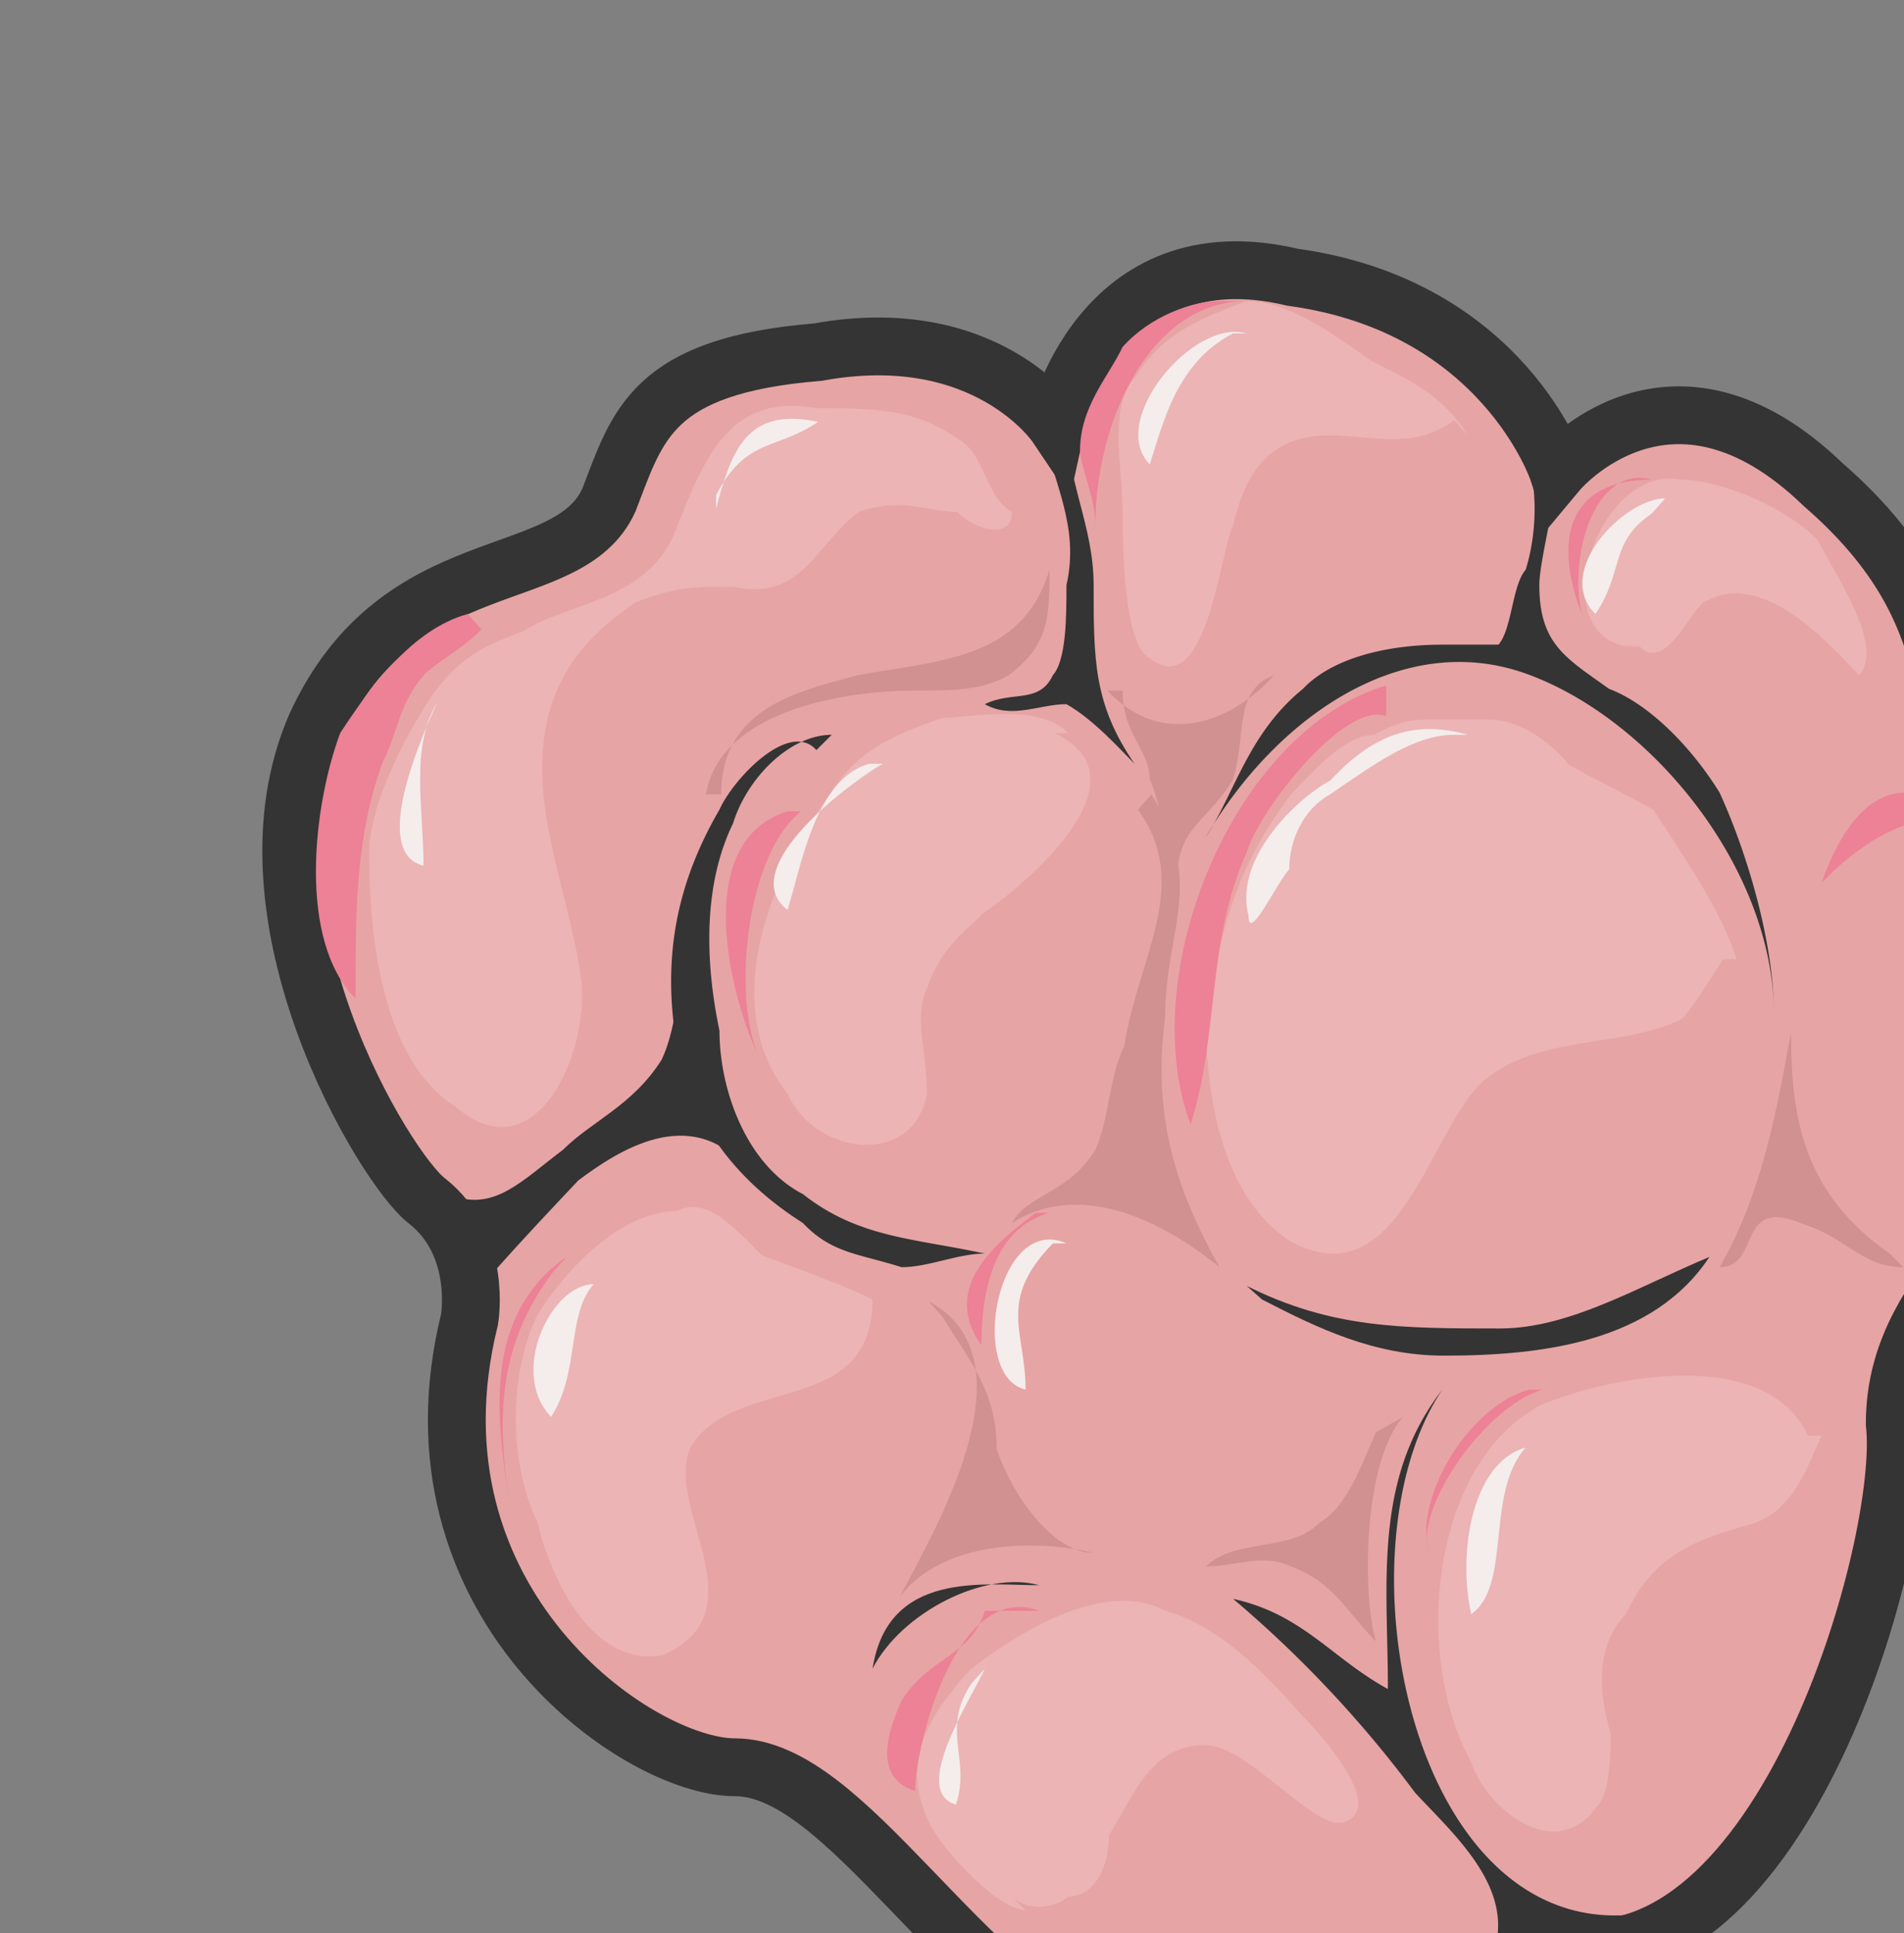 <svg xmlns="http://www.w3.org/2000/svg" version="1.0" viewBox="0 0 44.75 45.43"><rect x="0" y="0" width="44.75" height="45.43" fill="#808080" stroke="none"/><defs><clipPath clipPathUnits="userSpaceOnUse" id="a"><path d="M5.437 4.957H50.13v45.412H5.437z"/></clipPath></defs><path clip-path="url(#a)" d="M10.993 30.981s.32-1.759-1-2.798c-.958-.72-4.596-6.676-2.597-11.193 1.958-4.238 5.916-3.158 6.875-5.277.68-1.759 1-3.158 4.917-3.478 3.958-.72 5.597 1.719 5.597 1.719s1-4.557 5.557-3.478c4.957.68 6.236 4.557 6.236 4.557s2.638-3.158 6.236.32c3.638 3.158 2.319 5.637 3.958 7.036 1.639 1.399 2.278 4.517 1.639 7.675-1 2.799-3.918 4.198-3.918 7.356.32 2.798-2.638 13.312-7.915 12.272 0 0-6.236 4.877-10.154 2.799-3.958-1.76-6.556-6.996-9.194-6.996-2.28 0-7.876-3.878-6.237-10.514z" fill="#e7a4a4" fill-rule="evenodd"/><path clip-path="url(#a)" d="M11.033 31.021s.32-1.759-1-2.798c-.958-.72-4.596-6.676-2.598-11.193 1.96-4.238 5.917-3.158 6.876-5.277.68-1.76 1-3.158 4.917-3.478 3.958-.72 5.597 1.719 5.597 1.719s1-4.557 5.557-3.478c4.957.68 6.236 4.557 6.236 4.557s2.638-3.158 6.236.32c3.638 3.158 2.319 5.637 3.958 7.036 1.639 1.399 2.278 4.517 1.639 7.675-1 2.798-3.918 4.198-3.918 7.356.32 2.798-2.638 13.312-7.915 12.272 0 0-6.236 4.877-10.154 2.799-3.958-1.76-6.556-6.996-9.194-6.996-2.28 0-7.876-3.878-6.237-10.514" fill="none" stroke="#343434" stroke-width="1.359" stroke-linecap="round" stroke-miterlimit="8"/><path d="M38.816 44.933c-5.556 1.08-7.515-8.395-4.917-12.273-1.639 2.119-1.279 4.557-1.279 7.036-1.319-.72-1.999-1.759-3.638-2.119a27.251 27.251 0 0 1 4.278 4.557c1 1.08 2.638 2.479 1.639 4.198 1 0 1.959-.68 2.958-.68zM19.548 17.27c-1 0-1.999 1.039-2.318 2.078-.68 1.4-.68 3.158-.32 4.877 0 1.4.64 3.158 1.959 3.838 1.319 1.04 2.638 1.04 4.277 1.4-.64 0-1.32.319-1.959.319-1-.32-1.639-.32-2.318-1.04-1.64-1.039-2.639-2.438-2.959-4.157-.36-2.079 0-3.838 1-5.557.32-.72 1.639-2.118 2.278-1.399zm15.99-7.396c.64 1.08.64 2.479.32 3.518-.32.36-.32 1.399-.64 1.759H33.9c-1.319 0-2.598.32-3.278 1.04-1.279 1.039-1.599 2.438-2.278 3.477 1.639-2.798 4.597-4.877 7.515-3.838 2.918 1.04 5.837 4.558 5.837 8.036 0-1.72-.64-3.838-1.28-5.237-.64-1.04-1.639-2.079-2.598-2.439-1-.72-1.639-1.04-1.639-2.438 0-.72.64-2.799.32-3.158z" fill="#343434" fill-rule="evenodd"/><path d="M17.47 27.383c-1.28-1.399-2.919-.36-3.878.36-.68.72-1.32 1.4-1.96 2.119-.319.72-.319 1.759-.679 2.798-.32-1.399.68-2.798 0-3.877-.64-1.04-1.599-1.4-1.958-2.439.68.32.999 1.4 1.639 1.759.999.36 1.639-.36 2.598-1.08.68-.679 1.639-1.039 2.319-2.118.32-.68.32-1.4.64-2.479.319 1.8.319 3.198 1.278 4.598zm11.832 2.839c1.999 1 3.638 1 5.957 1 1.639 0 3.278-1 4.917-1.68-1.32 1.999-3.918 2.319-6.237 2.319-1.639 0-2.958-.64-4.277-1.32zM24.425 9.874c.32 1.44.96 2.479.64 3.878 0 .72 0 1.759-.32 2.118-.32.68-.96.36-1.599.68.64.36 1.28 0 1.919 0 .64.36 1.279 1.08 1.599 1.4-.96-1.4-.96-2.44-.96-4.198 0-1.4-.64-2.439-.64-3.878zm0 27.383c-1.279-.36-3.238.64-3.917 1.96.36-2.32 2.638-1.96 3.917-1.96z" fill="#343434" fill-rule="evenodd"/><path d="M25.105 17.23c-.68-.72-2.319-.36-2.958-.36-1 .36-2 .72-2.639 1.799-1.319 1.759-2.678 4.917-1 7.035.64 1.44 2.959 1.76 3.279 0 0-1.039-.32-1.759 0-2.478.36-1.04 1-1.4 1.319-1.759 1-.68 3.958-3.158 1.679-4.237zm15.71 5.316c-.32-1.079-1.279-2.478-1.959-3.518-.64-.36-1.319-.68-1.958-1.039-.32-.36-1-1.08-1.96-1.08H33.62c-.32 0-.68 0-1.32.36-.64 0-1.319.72-1.958 1.4-1.32 1.759-1.64 3.158-2 5.276 0 1.76.36 4.198 2 5.237 2.598 1.4 3.278-2.798 4.597-3.837 1.319-1.04 3.278-.72 4.597-1.4.32-.36.96-1.399.96-1.399zM34.5 10.234c-.64-1.04-1.6-1.4-2.28-1.76-.959-.679-1.958-1.398-2.918-1.398-.96.36-1.959.72-2.598 1.759-.68.72-.32 2.118-.32 3.158 0 .68 0 3.158.64 3.478 1.319 1.039 1.639-2.439 1.958-3.118.32-1.4.96-2.12 2.28-2.12.958 0 1.958.36 2.917-.359zm-10.714 1.799c-.64-.36-.64-1.4-1.28-1.72-.999-.719-1.998-.719-3.318-.719-1.958-.36-2.598 1.04-3.278 2.798-.64 1.76-2.598 1.76-3.597 2.439-1 .36-1.64.68-2.32 1.759-.639 1.04-1.318 2.438-1.318 3.478 0 2.079.36 4.877 1.999 5.916 1.958 1.72 3.278-1.399 2.958-3.158-.32-2.079-1.32-4.157-.68-6.236.36-1.08 1-1.759 1.999-2.439.96-.36 1.28-.36 2.279-.36 1.639.36 1.958-1.039 2.958-1.758 1-.36 1.639 0 2.318 0 .32.36 1.28.72 1.28 0zm14.431 3.157c-1.959-.359-.64-4.277 1.28-3.917.998 0 2.597.72 3.237 1.44.32.679 1.6 2.478.96 3.157-.64-.68-2.24-2.478-3.558-1.759-.32 0-.96 1.76-1.6 1.08zM20.508 30.541c-.64-.32-1.64-.68-2.599-1.039-.68-.68-1.32-1.399-1.999-1.04-1.319 0-2.638 1.4-3.278 2.44-.68 1.398-.68 3.477 0 4.876.32 1.36 1.32 3.438 2.959 3.118 2.318-1.039 0-3.477.64-4.877.999-1.719 4.277-.68 4.277-3.478zm3.597 14.352c-.64 0-1.958-1.4-2.278-2.079-.68-1.44 0-2.478.96-3.558 1.318-1.04 3.277-2.119 4.596-1.399 1.28.36 2.279 1.4 3.238 2.479.36.36 1.96 2.118 1 2.478-.64.32-2.279-1.799-3.278-1.799-1.28 0-1.64 1.08-2.279 2.119 0 .72-.32 1.439-.96 1.439-.359.32-.999.32-1.318 0zM42.494 33.74c-1-2.12-4.637-1.4-6.276-.72-2.638 1.4-2.998 5.956-1.639 8.395.32 1.04 1.959 2.438 2.958 1.04.32-.32.32-1.36.32-1.72-.32-1.04-.32-2.118.36-2.798.64-1.4 1.639-1.759 2.958-2.119 1-.32 1.32-1.399 1.64-2.078z" fill="#ecb4b4" fill-rule="evenodd"/><path d="M27.064 18.669c1.279 2.118.32 3.158.32 5.237-.32 2.438.32 4.157 1.279 5.876-1.28-1.04-3.238-2.079-4.877-1.04.36-.679 1.319-.679 1.958-1.718.32-.68.32-1.72.68-2.439.32-2.079 1.599-3.798.32-5.557zm-5.237 11.912c2.598 1.4 0 5.597-.68 6.956 1-1.359 3.278-1.359 4.557-1.04-.959 0-1.918-1.358-2.278-2.438 0-1.359-.64-2.078-1.28-3.118zM32.98 33.3c-.96 1.08-.96 4.237-.64 5.277-.68-.68-.999-1.4-1.998-1.76-.64-.32-1.32 0-2 0 .68-.679 2-.32 2.68-1.039.639-.36.999-1.399 1.318-2.118zm11.433-3.838c-1.999-1.399-2.319-3.118-2.319-5.197-.32 1.76-.68 3.798-1.678 5.517.999 0 .36-1.719 1.998-1 1 .32 1.36 1 2.319 1z" fill="#d09190" fill-rule="evenodd"/><path d="M26.024 16.23c1.32 1.4 2.958.72 3.918-.36-.96.36-.64 1.4-.96 2.439-.64 1.08-1.319 1.08-1.319 2.438-.32-.68-.32-1.719-.64-2.438 0-.68-.639-1.04-.639-2.079zm-9.434 2.439c.36-2.08 3.558-2.439 4.877-2.439.96 0 1.599 0 2.239-.36.96-.72.96-1.399.96-2.478-.64 2.119-2.56 2.119-4.518 2.478-1.28.36-3.198.72-3.198 2.799z" fill="#d09190" fill-rule="evenodd"/><path d="M34.5 17.27c-1.28-.36-2.24 0-3.239 1.079-.64.32-2.279 1.759-1.919 3.158 0 .68.64-.72.96-1.08 0-.679.32-1.399.96-1.758.998-.68 1.958-1.4 2.917-1.4zm-5.198-9.435c-1.279-.36-3.278 2.079-2.278 3.078.32-.999.64-2.398 1.958-3.078zM20.747 17.95c-.64.359-3.517 2.438-2.238 3.437.32-1 .64-3.078 1.919-3.438zm-10.473-1.44c-.32.72-1.6 3.518-.32 3.838 0-1.36-.32-2.759.32-3.838zm6.556-4.557c.36-1.36.72-2.399 2.398-2.039-.999.68-1.679.36-2.398 1.719zm-2.878 18.229c-1 0-2 2.078-1 3.118.68-1.04.36-2.399 1-3.118zm11.113-.96c-1.64-.72-2.319 3.118-.96 3.438 0-1.359-.68-2.079.64-3.438zm-1.919 9.994c-.32.72-1.759 2.878-.68 3.198.36-1.04-.36-1.759.36-2.838zm15.99-27.503c-.96 0-2.638 1.719-1.639 2.718.68-1 .32-1.679 1.32-2.358zM35.858 34.02c-1.279.36-1.599 2.518-1.279 3.917.96-.68.32-2.838 1.28-3.918z" fill="#f4edec" fill-rule="evenodd"/><path d="M32.58 16.83c-.96-.36-2.958 2.158-3.278 3.198-.96 2.159-.64 4.277-1.319 6.396-1.32-3.518 1-9.234 4.597-10.314zm-21.267-2.039c-.32.36-.96.72-1.32 1.04-.639.719-.639 1.399-.998 2.078-.64 1.76-.64 3.478-.64 5.557-1.36-1.36-1-4.517-.36-6.236.68-1.04 1.68-2.439 2.998-2.799zm17.989-7.715c-2.278 0-3.558 2.838-3.558 5.277 0-.68-.36-1.4-.36-1.76 0-1.039.68-1.758 1-2.438.64-.72 1.639-1.08 2.279-1.08zm9.514 4.197c-1.319-.36-1.958 1.76-1.639 3.158-.68-1.759-.32-3.158 1.64-3.158zm7.916 8.435c-1.28-1.08-2.919 0-3.918 1.04.36-1.04 1-2.12 1.959-2.12 1-.36 1.639.36 1.959 1.08zm-22.067 8.795c-1.28.36-1.599 1.759-1.599 3.118-.96-1.36.32-2.399 1.28-3.118zm-5.836-9.435c-1.32 1.04-1.64 4.478-.96 5.837-.68-1.36-1.679-5.117.64-5.837zm-5.837 10.834c-1.32 1.759-1.32 3.478-1 5.557-.32-2.08-.679-4.518 1.32-5.917zm11.433 7.955c-1.959-.72-2.918 3.198-2.918 4.237-1-.32-.64-1.399-.32-2.118.64-1.04 1.64-1.04 1.959-2.119zm11.833-5.197c-1.32.36-3.038 2.799-2.678 3.838-.36-1.36.999-3.478 2.358-3.838z" fill="#ed8196" fill-rule="evenodd"/></svg>
